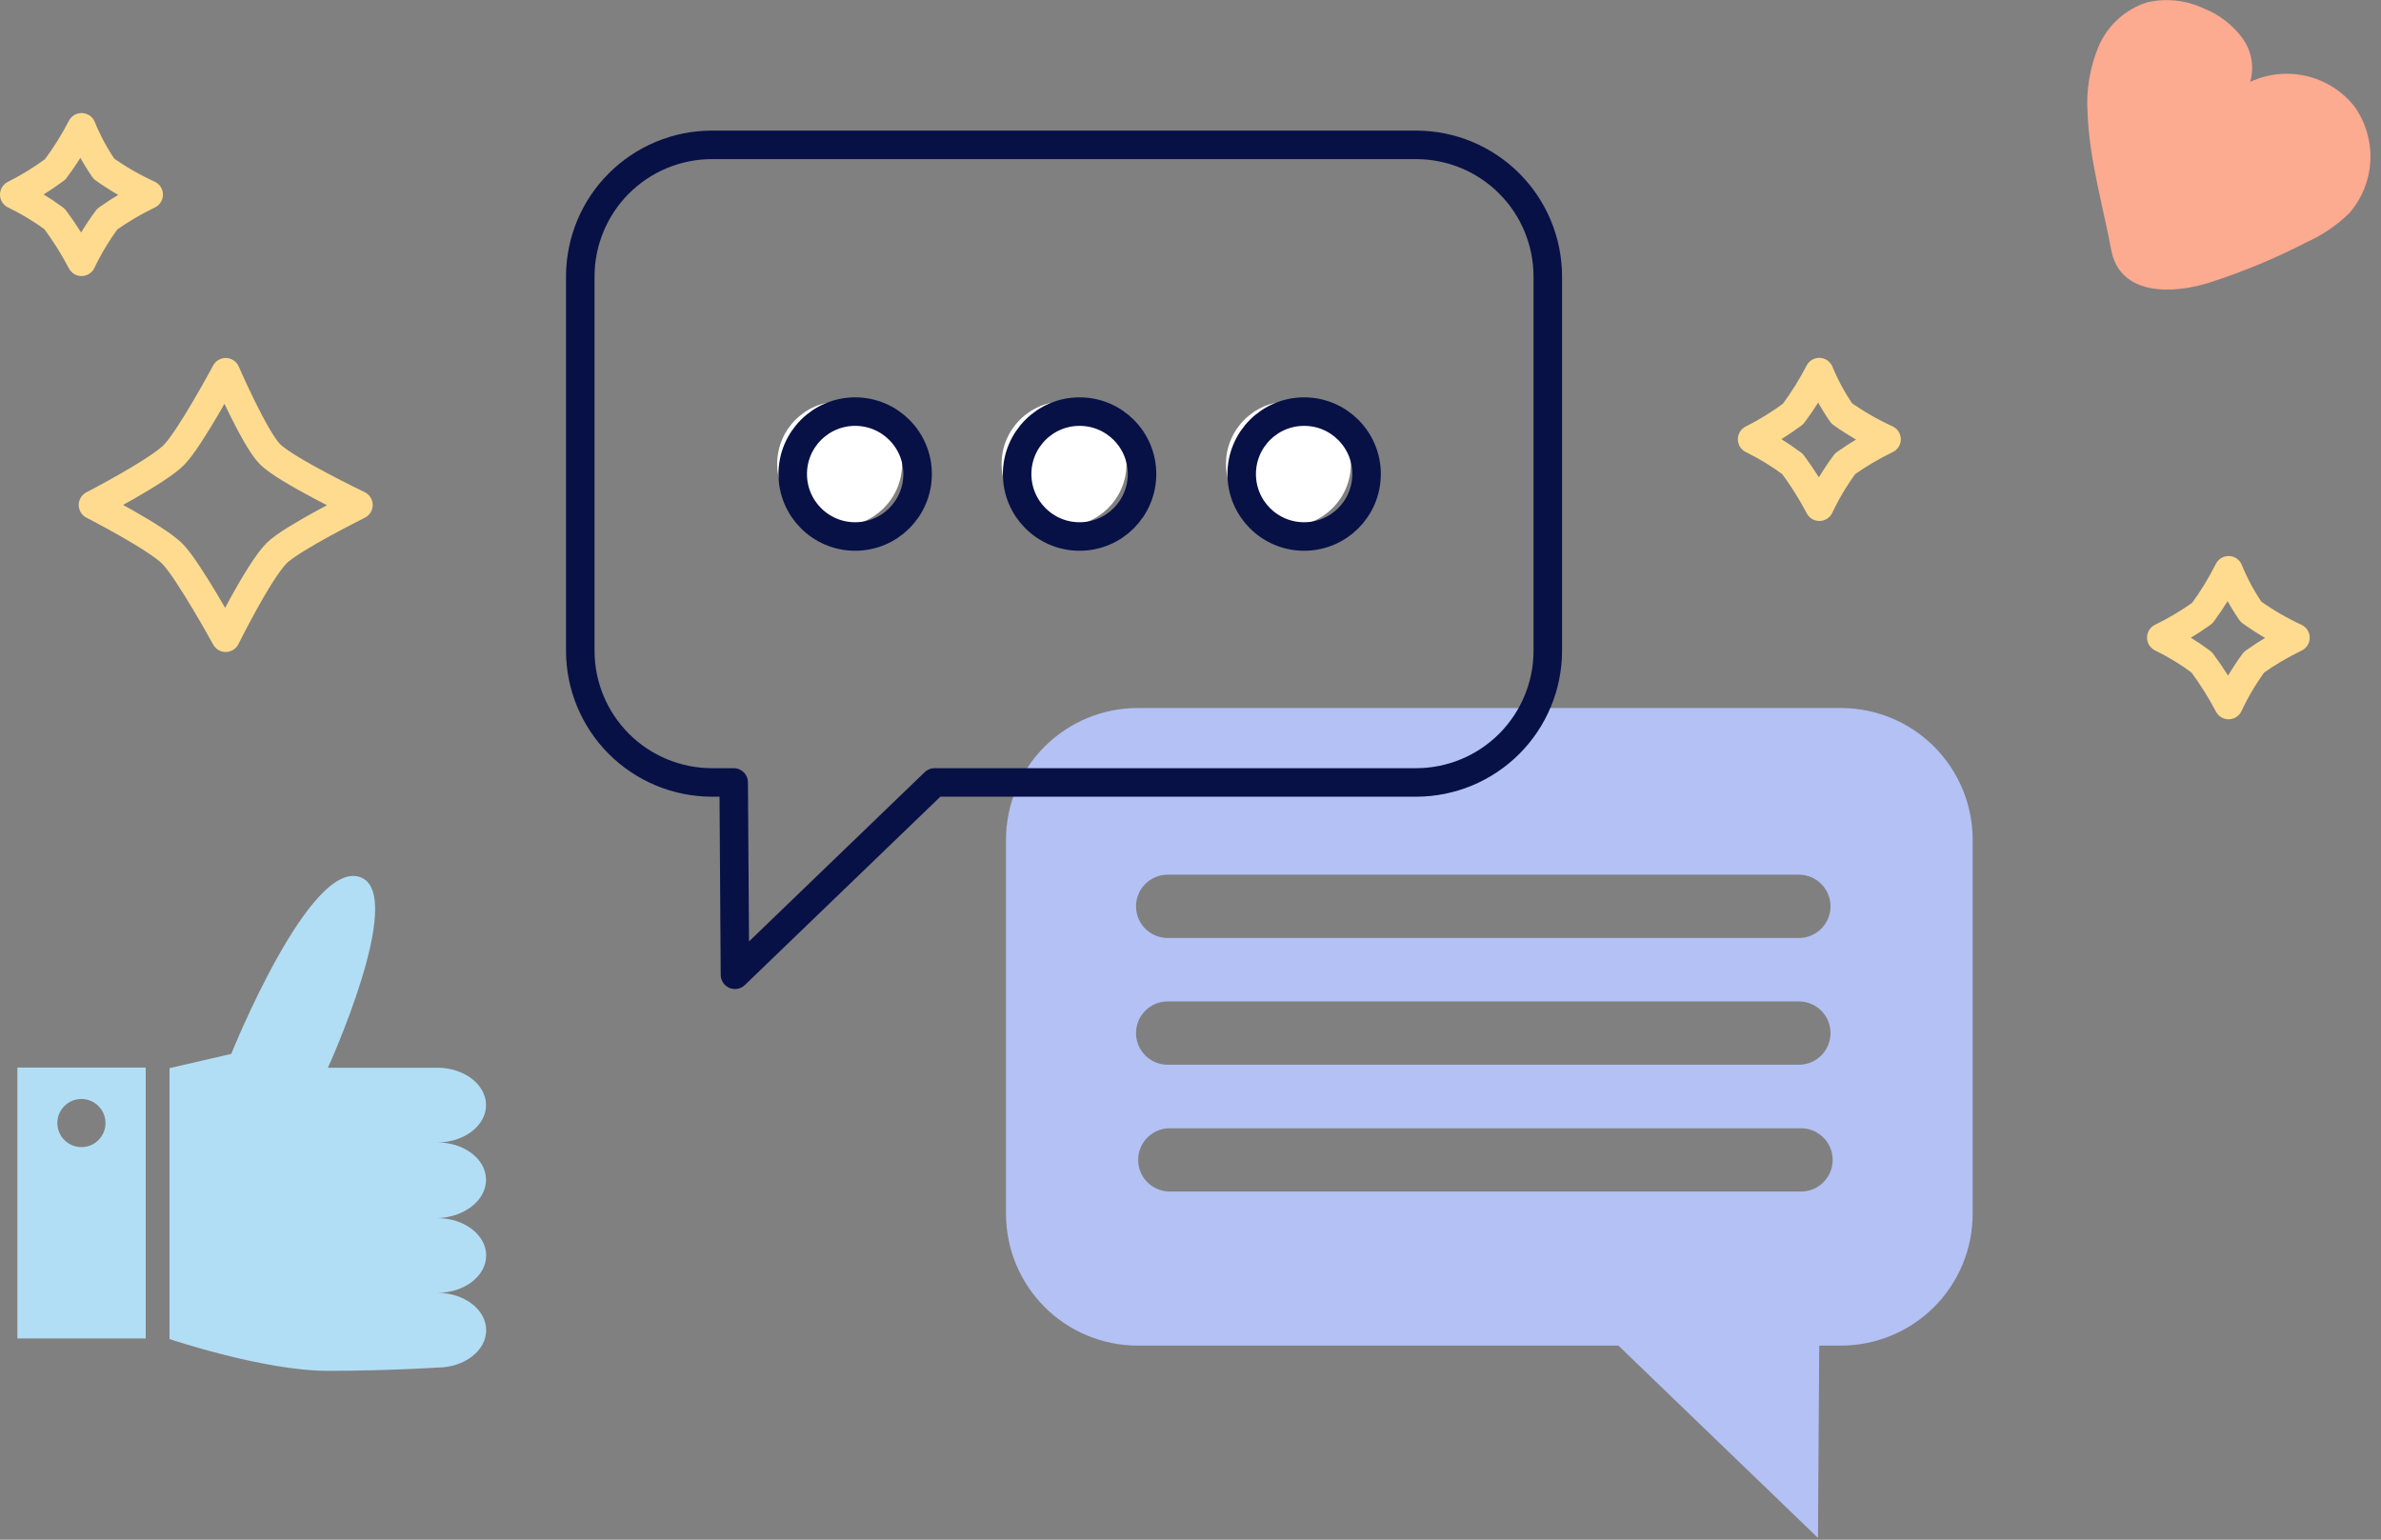 <svg width="167" height="108" viewBox="0 0 167 108" fill="none" xmlns="http://www.w3.org/2000/svg">
<rect x="0" y="0" width="167" height="108" fill="#808080" stroke="none"/>
<g clip-path="url(#clip0)">
<path d="M129.2 49.66H79.77C77.33 49.668 74.992 50.641 73.266 52.366C71.541 54.092 70.568 56.43 70.56 58.87V85.17C70.568 87.61 71.541 89.948 73.266 91.674C74.992 93.399 77.33 94.372 79.77 94.38H113.51L127.51 107.87L127.6 94.38H129.15C131.59 94.372 133.928 93.399 135.654 91.674C137.379 89.948 138.352 87.61 138.36 85.17V58.87C138.352 56.438 137.386 54.108 135.671 52.384C133.957 50.66 131.632 49.681 129.2 49.66ZM126.2 83.57H81.9C81.338 83.532 80.812 83.282 80.427 82.871C80.043 82.46 79.829 81.918 79.829 81.355C79.829 80.792 80.043 80.25 80.427 79.839C80.812 79.427 81.338 79.178 81.9 79.14H126.17C126.473 79.12 126.778 79.162 127.064 79.264C127.351 79.366 127.613 79.526 127.835 79.733C128.057 79.941 128.234 80.192 128.355 80.471C128.476 80.75 128.539 81.051 128.539 81.355C128.539 81.659 128.476 81.96 128.355 82.239C128.234 82.518 128.057 82.769 127.835 82.977C127.613 83.184 127.351 83.344 127.064 83.446C126.778 83.548 126.473 83.59 126.17 83.57H126.2ZM126.2 74.68H81.9C81.311 74.68 80.747 74.446 80.33 74.03C79.914 73.613 79.68 73.049 79.68 72.46C79.68 71.871 79.914 71.306 80.33 70.89C80.747 70.474 81.311 70.24 81.9 70.24H126.17C126.759 70.24 127.323 70.474 127.74 70.89C128.156 71.306 128.39 71.871 128.39 72.46C128.39 73.049 128.156 73.613 127.74 74.03C127.323 74.446 126.759 74.68 126.17 74.68H126.2ZM126.2 65.79H81.9C81.311 65.79 80.747 65.556 80.33 65.14C79.914 64.723 79.68 64.159 79.68 63.57C79.68 62.981 79.914 62.416 80.33 62C80.747 61.584 81.311 61.35 81.9 61.35H126.17C126.759 61.35 127.323 61.584 127.74 62C128.156 62.416 128.39 62.981 128.39 63.57C128.39 64.159 128.156 64.723 127.74 65.14C127.323 65.556 126.759 65.79 126.17 65.79H126.2Z" fill="#B3C1F4"/>
<path d="M49.91 54.88H51.46L51.55 68.37L65.55 54.88H99.35C101.79 54.872 104.128 53.899 105.854 52.174C107.579 50.448 108.552 48.11 108.56 45.67V19.37C108.552 16.93 107.579 14.592 105.854 12.866C104.128 11.141 101.79 10.168 99.35 10.16H49.91C47.47 10.168 45.132 11.141 43.406 12.866C41.681 14.592 40.708 16.93 40.7 19.37V45.67C40.708 48.11 41.681 50.448 43.406 52.174C45.132 53.899 47.47 54.872 49.91 54.88V54.88Z" stroke="#071146" stroke-width="2" stroke-linecap="round" stroke-linejoin="round"/>
<path d="M58.89 36.92C61.309 36.92 63.27 34.959 63.27 32.54C63.27 30.121 61.309 28.16 58.89 28.16C56.471 28.16 54.51 30.121 54.51 32.54C54.51 34.959 56.471 36.92 58.89 36.92Z" fill="white"/>
<path d="M74.63 36.92C77.049 36.92 79.01 34.959 79.01 32.54C79.01 30.121 77.049 28.16 74.63 28.16C72.211 28.16 70.25 30.121 70.25 32.54C70.25 34.959 72.211 36.92 74.63 36.92Z" fill="white"/>
<path d="M90.37 36.92C92.789 36.92 94.75 34.959 94.75 32.54C94.75 30.121 92.789 28.16 90.37 28.16C87.951 28.16 85.99 30.121 85.99 32.54C85.99 34.959 87.951 36.92 90.37 36.92Z" fill="white"/>
<path d="M59.98 37.63C62.399 37.63 64.36 35.669 64.36 33.25C64.36 30.831 62.399 28.87 59.98 28.87C57.561 28.87 55.6 30.831 55.6 33.25C55.6 35.669 57.561 37.63 59.98 37.63Z" stroke="#071146" stroke-width="2" stroke-linecap="round" stroke-linejoin="round"/>
<path d="M75.72 37.63C78.139 37.63 80.1 35.669 80.1 33.25C80.1 30.831 78.139 28.87 75.72 28.87C73.301 28.87 71.34 30.831 71.34 33.25C71.34 35.669 73.301 37.63 75.72 37.63Z" stroke="#071146" stroke-width="2" stroke-linecap="round" stroke-linejoin="round"/>
<path d="M91.47 37.63C93.889 37.63 95.85 35.669 95.85 33.25C95.85 30.831 93.889 28.87 91.47 28.87C89.051 28.87 87.09 30.831 87.09 33.25C87.09 35.669 89.051 37.63 91.47 37.63Z" stroke="#071146" stroke-width="2" stroke-linecap="round" stroke-linejoin="round"/>
<path d="M146.42 7.93C146.311 6.335 146.574 4.736 147.19 3.26C147.503 2.527 147.97 1.87 148.56 1.335C149.151 0.8 149.85 0.399 150.61 0.16C151.956 -0.145 153.365 0.014 154.61 0.61C155.649 1.027 156.554 1.718 157.23 2.61C157.566 3.05 157.795 3.561 157.899 4.104C158.003 4.648 157.979 5.207 157.83 5.74C159.065 5.164 160.459 5.022 161.785 5.336C163.112 5.65 164.294 6.402 165.14 7.47C165.929 8.581 166.321 9.925 166.252 11.286C166.183 12.647 165.657 13.945 164.76 14.97C163.902 15.801 162.908 16.477 161.82 16.97C159.63 18.105 157.349 19.055 155 19.81C152.5 20.62 148.7 20.81 148.08 17.54C147.46 14.27 146.54 11.14 146.42 7.93Z" fill="#FCAA90"/>
<path d="M34.09 82.75C34.09 81.3 32.56 80.13 30.67 80.13C32.56 80.13 34.09 78.95 34.09 77.51C34.09 76.07 32.56 74.89 30.67 74.89H23C23 74.89 28.47 62.89 25.35 61.56C21.81 60 16.22 73.92 16.22 73.92L11.89 74.92V93.92C11.89 93.92 18.49 96.15 22.99 96.15C27.24 96.15 30.68 95.92 30.68 95.92C32.57 95.92 34.1 94.74 34.1 93.3C34.1 91.86 32.57 90.68 30.68 90.68C32.57 90.68 34.1 89.5 34.1 88.06C34.1 86.62 32.57 85.44 30.68 85.44C32.56 85.38 34.09 84.2 34.09 82.75Z" fill="#B1DEF5"/>
<path d="M1.22 74.88V93.88H10.22V74.88H1.22ZM5.72 80.46C5.385 80.462 5.058 80.365 4.778 80.18C4.499 79.996 4.281 79.732 4.152 79.424C4.022 79.115 3.987 78.775 4.051 78.447C4.115 78.118 4.276 77.816 4.511 77.579C4.747 77.341 5.049 77.179 5.377 77.113C5.705 77.047 6.045 77.08 6.354 77.208C6.664 77.335 6.928 77.552 7.114 77.83C7.301 78.108 7.4 78.435 7.4 78.77C7.4 79.216 7.223 79.645 6.909 79.962C6.594 80.278 6.166 80.457 5.72 80.46Z" fill="#B1DEF5"/>
<path d="M15.83 44.73C15.83 44.73 13.23 40 12.1 38.85C10.97 37.7 6.52 35.42 6.52 35.42C6.52 35.42 11.04 33.08 12.19 31.92C13.34 30.76 15.83 26.11 15.83 26.11C15.83 26.11 17.83 30.73 18.93 31.85C20.03 32.97 25.14 35.42 25.14 35.42C25.14 35.42 20.44 37.76 19.41 38.79C18.12 40.09 15.83 44.73 15.83 44.73Z" stroke="#FEDB8F" stroke-width="2" stroke-linecap="round" stroke-linejoin="round"/>
<path d="M5.72 18.36C5.169 17.312 4.537 16.309 3.83 15.36C2.942 14.703 1.994 14.131 1 13.65C2.006 13.145 2.967 12.553 3.87 11.88C4.568 10.95 5.187 9.963 5.72 8.93C6.137 9.954 6.664 10.929 7.29 11.84C8.277 12.542 9.328 13.148 10.43 13.65C9.417 14.137 8.447 14.71 7.53 15.36C6.83 16.298 6.223 17.303 5.72 18.36V18.36Z" stroke="#FEDB8F" stroke-width="2" stroke-linecap="round" stroke-linejoin="round"/>
<path d="M127.61 35.54C127.059 34.492 126.427 33.489 125.72 32.54C124.833 31.877 123.885 31.297 122.89 30.81C123.896 30.305 124.857 29.713 125.76 29.04C126.454 28.113 127.07 27.13 127.6 26.1C128.021 27.121 128.551 28.093 129.18 29C130.167 29.702 131.218 30.308 132.32 30.81C131.307 31.297 130.337 31.869 129.42 32.52C128.718 33.464 128.112 34.476 127.61 35.54V35.54Z" stroke="#FEDB8F" stroke-width="2" stroke-linecap="round" stroke-linejoin="round"/>
<path d="M156.31 49.45C155.759 48.402 155.127 47.399 154.42 46.45C153.533 45.786 152.585 45.207 151.59 44.72C152.598 44.231 153.562 43.656 154.47 43C155.167 42.054 155.783 41.05 156.31 40C156.727 41.024 157.254 41.999 157.88 42.91C158.86 43.614 159.905 44.224 161 44.73C159.987 45.218 159.017 45.789 158.1 46.44C157.406 47.382 156.806 48.39 156.31 49.45V49.45Z" stroke="#FEDB8F" stroke-width="2" stroke-linecap="round" stroke-linejoin="round"/>
</g>
<defs>
<clipPath id="clip0">
<rect width="166.22" height="107.88" fill="white"/>
</clipPath>
</defs>
</svg>
